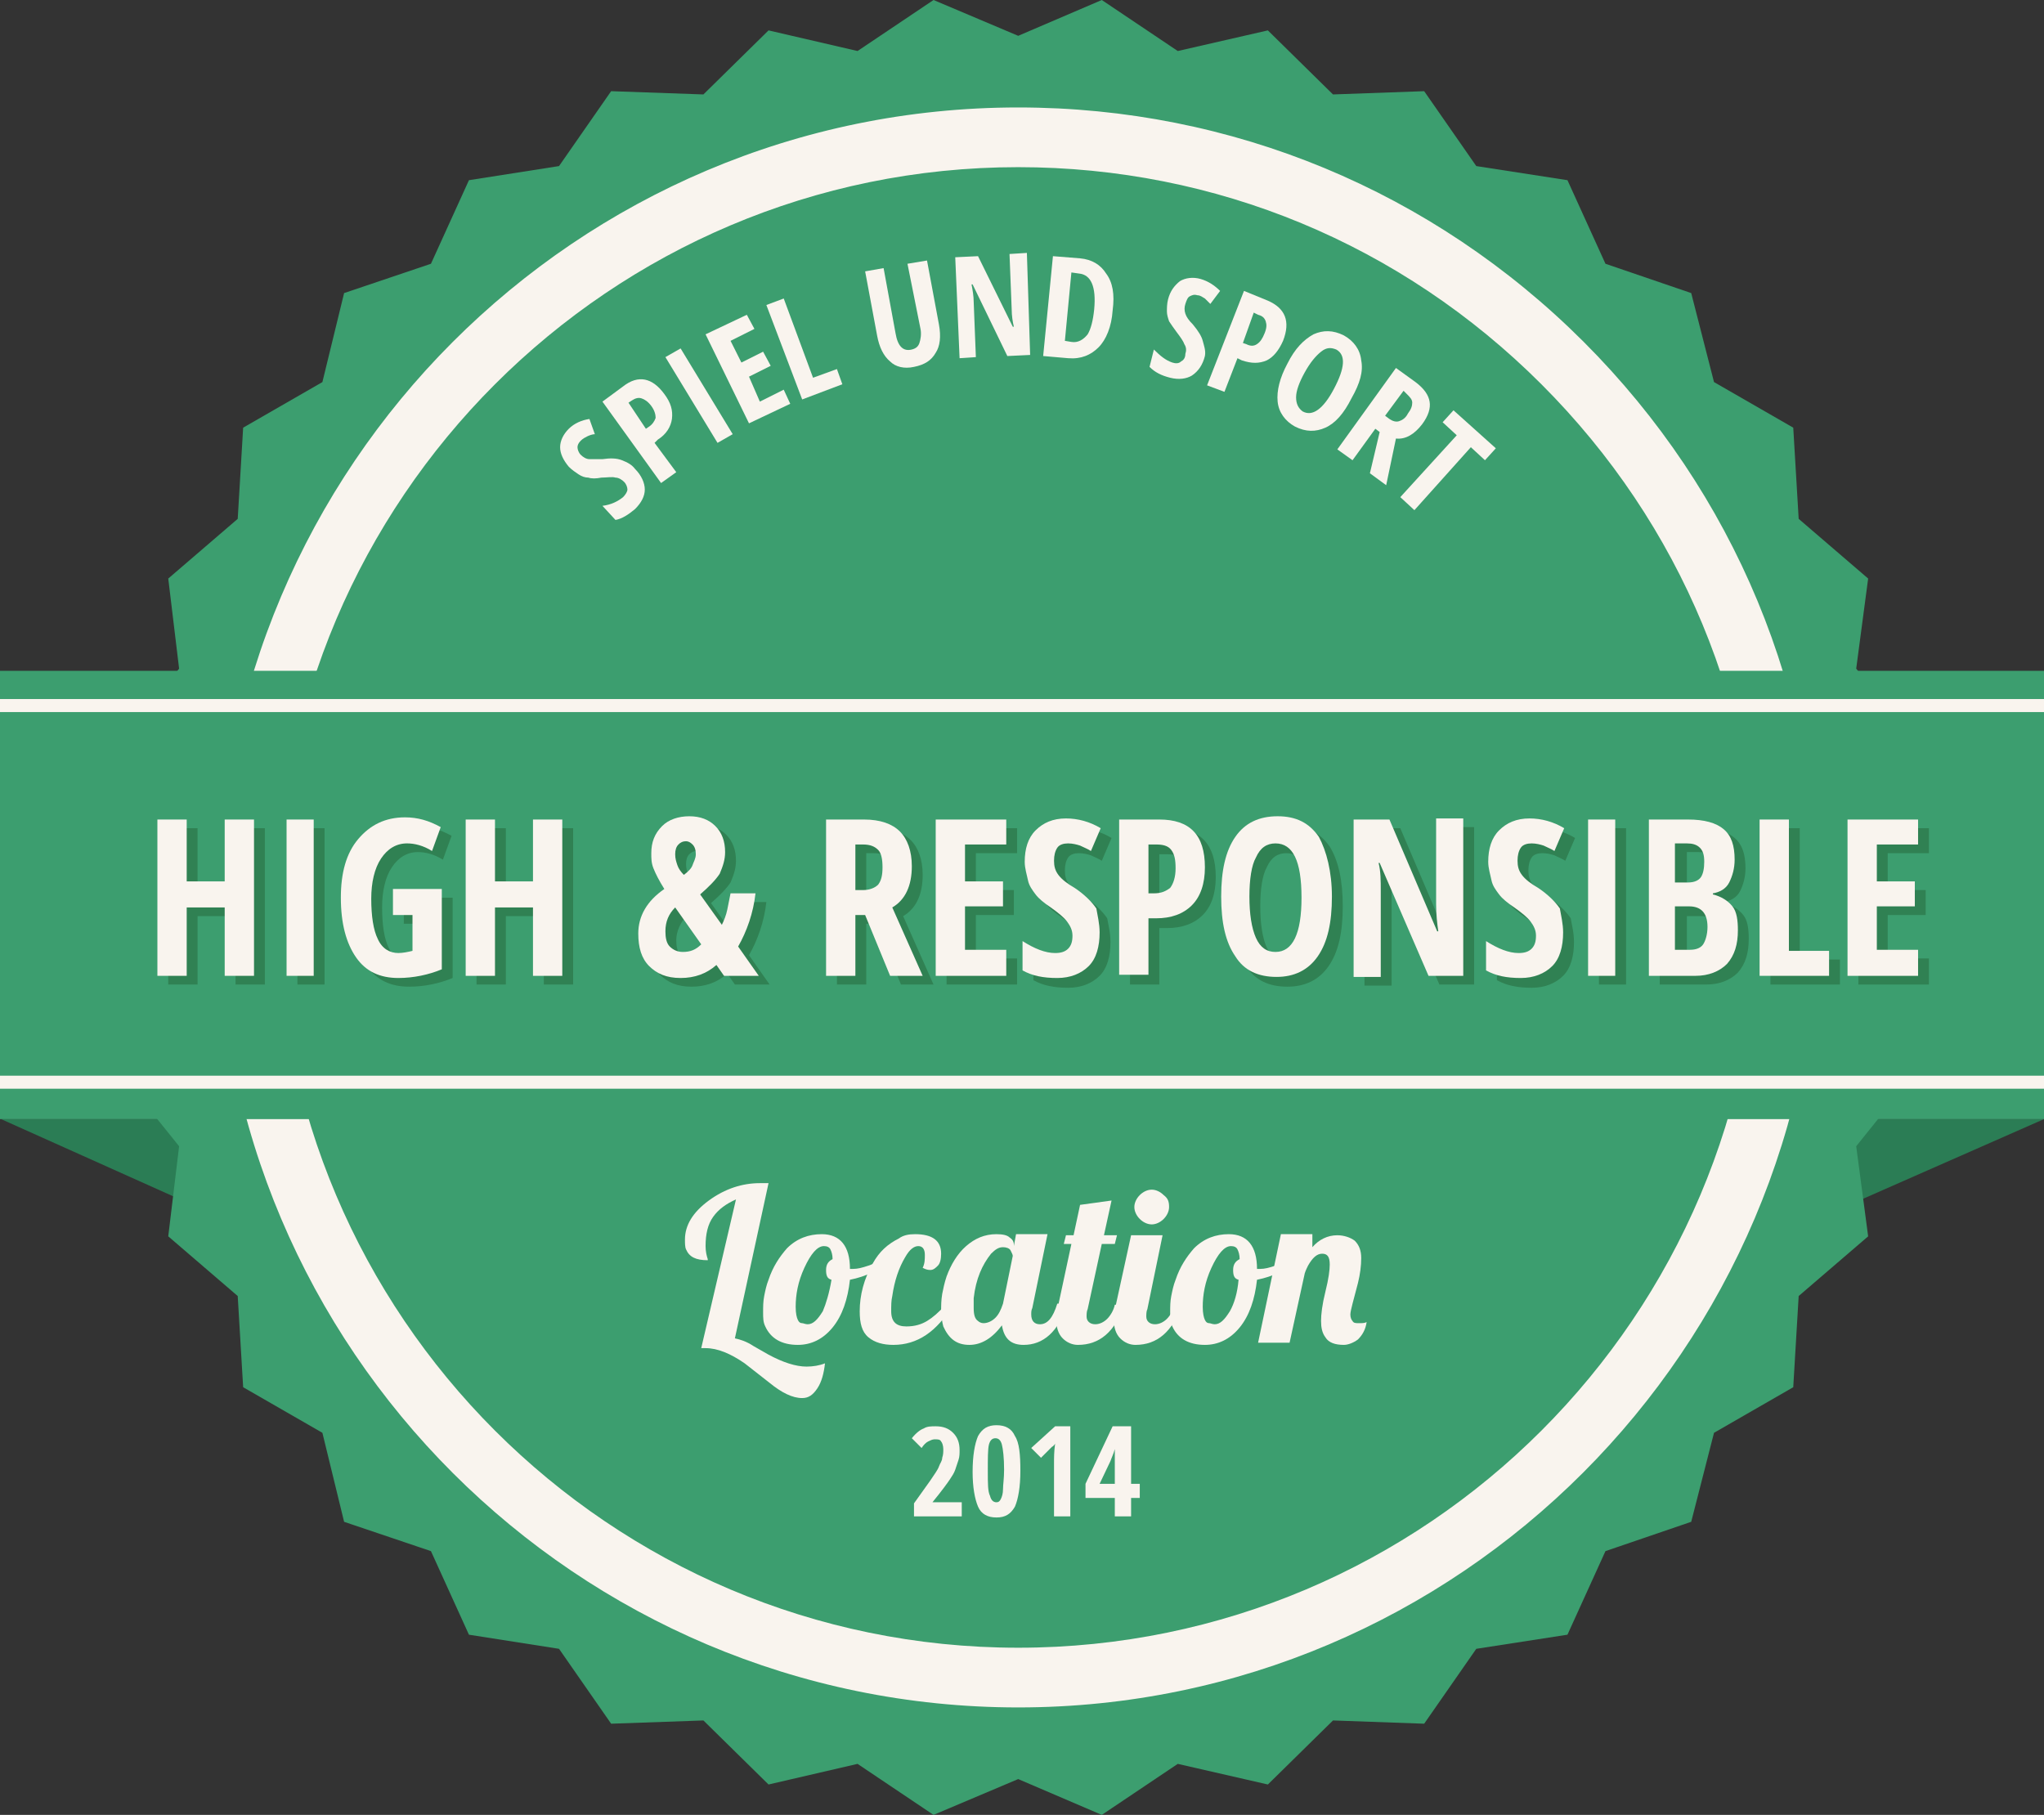 <?xml version="1.0" encoding="utf-8"?>
<!-- Generator: Adobe Illustrator 17.1.0, SVG Export Plug-In . SVG Version: 6.00 Build 0)  -->
<!DOCTYPE svg PUBLIC "-//W3C//DTD SVG 1.1//EN" "http://www.w3.org/Graphics/SVG/1.1/DTD/svg11.dtd">
<svg version="1.1" id="Ebene_1" xmlns="http://www.w3.org/2000/svg" xmlns:xlink="http://www.w3.org/1999/xlink" x="0px" y="0px"
	 viewBox="0 0 188.3 167.2" enable-background="new 0 0 188.3 167.2" xml:space="preserve">
<rect x="0" y="0" width="188.3" height="167.2" fill="#333333" stroke="none"/>
<g>
	<polygon fill="#2B7D55" points="188.3,103.1 164,103.1 164,113.8 	"/>
	<polygon fill="#2B7D55" points="0.1,103.1 24.4,103.1 24.4,114 	"/>
	<polygon fill="#3C9E6F" points="177.7,83.6 173.7,91 176.3,99 171,105.6 172.1,113.9 165.7,119.4 165.2,127.8 157.9,132 
		155.8,140.2 147.9,142.9 144.4,150.6 136,151.9 131.2,158.8 122.8,158.5 116.8,164.4 108.5,162.5 101.5,167.2 93.8,163.9 86,167.2 
		79,162.5 70.8,164.4 64.8,158.5 56.3,158.8 51.5,151.9 43.2,150.6 39.7,142.9 31.7,140.2 29.7,132 22.4,127.8 21.9,119.4 
		15.5,113.9 16.5,105.6 11.2,99 13.8,91 9.8,83.6 13.8,76.2 11.2,68.2 16.5,61.6 15.5,53.3 21.9,47.8 22.4,39.4 29.7,35.2 31.7,27 
		39.7,24.3 43.2,16.6 51.5,15.3 56.3,8.4 64.8,8.7 70.8,2.8 79,4.7 86,0 93.8,3.3 101.5,0 108.5,4.7 116.8,2.8 122.8,8.7 131.2,8.4 
		136,15.3 144.4,16.6 147.9,24.3 155.8,27 157.9,35.2 165.2,39.4 165.7,47.8 172.1,53.3 171,61.6 176.3,68.2 173.7,76.2 	"/>
	<g>
		<path fill="#F9F4EE" d="M93.8,157.3L93.8,157.3c-40.6,0-73.7-33-73.7-73.7c0-40.6,33-73.7,73.7-73.7c19.7,0,38.2,7.7,52.1,21.6
			c13.9,13.9,21.6,32.4,21.6,52.1C167.4,124.2,134.4,157.3,93.8,157.3z M93.8,15.4c-37.6,0-68.2,30.6-68.2,68.2
			c0,37.6,30.6,68.2,68.2,68.2c37.6,0,68.2-30.6,68.2-68.2c0-18.2-7.1-35.3-20-48.2C129.1,22.5,112,15.4,93.8,15.4z"/>
	</g>
	<rect x="0" y="61.8" fill="#3C9E6F" width="188.3" height="41.3"/>
	<rect x="0" y="64.4" fill="#F9F4EE" width="188.3" height="1.2"/>
	<rect x="0" y="99.1" fill="#F9F4EE" width="188.3" height="1.2"/>
	<g>
		<path fill="#308153" d="M24.4,90.7h-2.7v-6.3h-3.5v6.3h-2.7V76.3h2.7v5.7h3.5v-5.7h2.7V90.7z"/>
		<path fill="#308153" d="M27.4,90.7V76.3h2.5v14.4H27.4z"/>
		<path fill="#308153" d="M37.3,82.7h4.4v7.4c-1.2,0.5-2.6,0.8-4,0.8c-1.7,0-3-0.6-3.9-1.9c-0.9-1.3-1.4-3.1-1.4-5.5
			c0-2.3,0.5-4.1,1.6-5.4s2.5-2,4.3-2c1.2,0,2.2,0.3,3.3,0.9l-0.8,2.2c-0.8-0.5-1.6-0.7-2.3-0.7c-1,0-1.8,0.5-2.4,1.4
			s-0.9,2.2-0.9,3.7c0,1.6,0.2,2.9,0.6,3.7c0.4,0.9,1.1,1.3,1.9,1.3c0.4,0,0.9-0.1,1.3-0.2v-3.3h-1.8V82.7z"/>
		<path fill="#308153" d="M52.8,90.7h-2.7v-6.3h-3.5v6.3h-2.7V76.3h2.7v5.7h3.5v-5.7h2.7V90.7z"/>
		<path fill="#308153" d="M67.7,90.7l-0.7-1c-0.9,0.8-2,1.2-3.3,1.2c-1.3,0-2.2-0.4-2.9-1.1c-0.7-0.7-1-1.7-1-3c0-1.6,0.8-3,2.4-4.1
			c-0.5-0.8-0.8-1.4-1-1.9s-0.2-0.9-0.2-1.4c0-1,0.3-1.8,1-2.5c0.6-0.6,1.5-0.9,2.5-0.9c1,0,1.8,0.3,2.4,0.9
			c0.6,0.6,0.9,1.4,0.9,2.4c0,0.7-0.2,1.3-0.5,2c-0.4,0.6-1,1.2-1.8,1.9l2,2.8c0.2-0.4,0.4-0.9,0.5-1.4c0.1-0.5,0.2-1,0.3-1.5h2.3
			c-0.2,1.8-0.8,3.5-1.6,4.9l1.9,2.7H67.7z M62.3,86.6c0,0.6,0.1,1.1,0.4,1.4c0.3,0.3,0.7,0.5,1.2,0.5c0.7,0,1.2-0.2,1.7-0.7
			l-2.4-3.4C62.7,85,62.3,85.8,62.3,86.6z M65.1,79.6c0-0.4-0.1-0.7-0.3-0.9c-0.2-0.2-0.4-0.3-0.6-0.3c-0.3,0-0.5,0.1-0.7,0.3
			c-0.2,0.2-0.3,0.5-0.3,0.9c0,0.4,0.1,0.7,0.2,1s0.3,0.6,0.6,0.9c0.4-0.3,0.7-0.6,0.8-0.9S65.1,80,65.1,79.6z"/>
		<path fill="#308153" d="M79.8,85.1v5.6h-2.7V76.3h3.5c1.5,0,2.6,0.4,3.3,1.1c0.7,0.7,1.1,1.8,1.1,3.2c0,1.8-0.6,3.1-1.8,3.8
			l2.8,6.3H83l-2.3-5.6H79.8z M79.8,82.8h0.7c0.6,0,1.1-0.2,1.4-0.5c0.3-0.4,0.4-0.9,0.4-1.6c0-0.7-0.1-1.3-0.4-1.6
			c-0.3-0.3-0.7-0.5-1.4-0.5h-0.7V82.8z"/>
		<path fill="#308153" d="M93.7,90.7h-6.5V76.3h6.5v2.3h-3.8v3.4h3.5v2.3h-3.5v4h3.8V90.7z"/>
		<path fill="#308153" d="M102.3,86.8c0,1.3-0.3,2.4-1,3.1c-0.7,0.7-1.7,1.1-2.9,1.1c-1.3,0-2.3-0.2-3.2-0.7v-2.7
			c1.1,0.7,2.1,1.1,3,1.1c0.5,0,0.9-0.1,1.2-0.4c0.3-0.3,0.4-0.7,0.4-1.2c0-0.5-0.2-0.9-0.5-1.3s-0.8-0.8-1.5-1.3
			c-0.6-0.4-1.1-0.8-1.4-1.2c-0.3-0.4-0.6-0.8-0.7-1.3s-0.3-1.1-0.3-1.7c0-1.2,0.3-2.2,1-2.9c0.7-0.7,1.6-1.1,2.8-1.1
			c1.1,0,2.2,0.3,3.2,0.9l-0.9,2.1c-0.3-0.2-0.6-0.3-1-0.5c-0.3-0.1-0.7-0.2-1.1-0.2c-0.4,0-0.8,0.1-1,0.4c-0.2,0.3-0.3,0.7-0.3,1.2
			c0,0.5,0.1,0.9,0.4,1.3s0.8,0.8,1.5,1.2c0.9,0.6,1.6,1.3,2,1.9C102.1,85.2,102.3,85.9,102.3,86.8z"/>
		<path fill="#308153" d="M112,80.8c0,1.5-0.4,2.7-1.2,3.5c-0.8,0.8-1.9,1.2-3.3,1.2h-0.7v5.2h-2.7V76.3h3.7
			C110.6,76.3,112,77.8,112,80.8z M106.8,83.2h0.5c0.7,0,1.1-0.2,1.5-0.5c0.3-0.4,0.5-1,0.5-1.8c0-0.8-0.1-1.3-0.4-1.7
			c-0.3-0.4-0.8-0.5-1.4-0.5h-0.7V83.2z"/>
		<path fill="#308153" d="M123.7,83.5c0,2.4-0.4,4.2-1.3,5.5c-0.9,1.3-2.2,1.9-3.8,1.9c-1.7,0-3-0.6-3.8-1.9
			c-0.9-1.3-1.3-3.1-1.3-5.5c0-2.4,0.4-4.2,1.3-5.5c0.9-1.3,2.2-1.9,3.9-1.9c1.7,0,2.9,0.6,3.8,1.9
			C123.3,79.3,123.7,81.1,123.7,83.5z M116.1,83.5c0,1.6,0.2,2.9,0.6,3.8c0.4,0.9,1,1.3,1.8,1.3c1.6,0,2.4-1.7,2.4-5
			c0-3.4-0.8-5-2.4-5c-0.8,0-1.4,0.4-1.8,1.3C116.3,80.6,116.1,81.9,116.1,83.5z"/>
		<path fill="#308153" d="M135.9,90.7h-3.3l-4.5-10.4H128c0.2,0.8,0.2,1.6,0.2,2.6v7.9h-2.5V76.3h3.3l4.4,10.3h0.1
			c-0.1-0.7-0.2-1.5-0.2-2.5v-7.9h2.5V90.7z"/>
		<path fill="#308153" d="M145,86.8c0,1.3-0.3,2.4-1,3.1c-0.7,0.7-1.7,1.1-2.9,1.1c-1.3,0-2.3-0.2-3.2-0.7v-2.7
			c1.1,0.7,2.1,1.1,3,1.1c0.5,0,0.9-0.1,1.2-0.4c0.3-0.3,0.4-0.7,0.4-1.2c0-0.5-0.2-0.9-0.5-1.3s-0.8-0.8-1.5-1.3
			c-0.6-0.4-1.1-0.8-1.4-1.2c-0.3-0.4-0.6-0.8-0.7-1.3s-0.3-1.1-0.3-1.7c0-1.2,0.3-2.2,1-2.9c0.7-0.7,1.6-1.1,2.8-1.1
			c1.1,0,2.2,0.3,3.2,0.9l-0.9,2.1c-0.3-0.2-0.6-0.3-1-0.5c-0.3-0.1-0.7-0.2-1.1-0.2c-0.4,0-0.8,0.1-1,0.4c-0.2,0.3-0.3,0.7-0.3,1.2
			c0,0.5,0.1,0.9,0.4,1.3s0.8,0.8,1.5,1.2c0.9,0.6,1.6,1.3,2,1.9C144.8,85.2,145,85.9,145,86.8z"/>
		<path fill="#308153" d="M147.3,90.7V76.3h2.5v14.4H147.3z"/>
		<path fill="#308153" d="M152.8,76.3h3.7c1.5,0,2.6,0.3,3.3,0.9c0.7,0.6,1,1.5,1,2.8c0,0.8-0.2,1.5-0.5,2.1s-0.9,0.9-1.5,1v0.1
			c0.8,0.2,1.4,0.6,1.8,1.1s0.5,1.3,0.5,2.2c0,1.3-0.3,2.3-1,3.1c-0.7,0.7-1.7,1.1-2.9,1.1h-4.3V76.3z M155.4,82.1h1.2
			c0.6,0,1-0.2,1.2-0.5c0.2-0.3,0.3-0.8,0.3-1.4c0-0.6-0.1-1-0.4-1.3s-0.7-0.4-1.2-0.4h-1.1V82.1z M155.4,84.4v4h1.4
			c0.6,0,1-0.2,1.2-0.5s0.4-0.9,0.4-1.6c0-1.3-0.6-1.9-1.7-1.9H155.4z"/>
		<path fill="#308153" d="M163.1,90.7V76.3h2.7v12.1h3.7v2.3H163.1z"/>
		<path fill="#308153" d="M177.7,90.7h-6.5V76.3h6.5v2.3h-3.8v3.4h3.5v2.3h-3.5v4h3.8V90.7z"/>
	</g>
	<g>
		<path fill="#F9F4EE" d="M23.4,89.9h-2.7v-6.3h-3.5v6.3h-2.7V75.5h2.7v5.7h3.5v-5.7h2.7V89.9z"/>
		<path fill="#F9F4EE" d="M26.4,89.9V75.5h2.5v14.4H26.4z"/>
		<path fill="#F9F4EE" d="M36.3,81.9h4.4v7.4c-1.2,0.5-2.6,0.8-4,0.8c-1.7,0-3-0.6-3.9-1.9c-0.9-1.3-1.4-3.1-1.4-5.5
			c0-2.3,0.5-4.1,1.6-5.4s2.5-2,4.3-2c1.2,0,2.2,0.3,3.3,0.9l-0.8,2.2c-0.8-0.5-1.6-0.7-2.3-0.7c-1,0-1.8,0.5-2.4,1.4
			s-0.9,2.2-0.9,3.7c0,1.6,0.2,2.9,0.6,3.7c0.4,0.9,1.1,1.3,1.9,1.3c0.4,0,0.9-0.1,1.3-0.2v-3.3h-1.8V81.9z"/>
		<path fill="#F9F4EE" d="M51.8,89.9h-2.7v-6.3h-3.5v6.3h-2.7V75.5h2.7v5.7h3.5v-5.7h2.7V89.9z"/>
		<path fill="#F9F4EE" d="M66.7,89.9l-0.7-1c-0.9,0.8-2,1.2-3.3,1.2c-1.3,0-2.2-0.4-2.9-1.1c-0.7-0.7-1-1.7-1-3c0-1.6,0.8-3,2.4-4.1
			c-0.5-0.8-0.8-1.4-1-1.9s-0.2-0.9-0.2-1.4c0-1,0.3-1.8,1-2.5c0.6-0.6,1.5-0.9,2.5-0.9c1,0,1.8,0.3,2.4,0.9
			c0.6,0.6,0.9,1.4,0.9,2.4c0,0.7-0.2,1.3-0.5,2c-0.4,0.6-1,1.2-1.8,1.9l2,2.8c0.2-0.4,0.4-0.9,0.5-1.4c0.1-0.5,0.2-1,0.3-1.5h2.3
			c-0.2,1.8-0.8,3.5-1.6,4.9l1.9,2.7H66.7z M61.3,85.8c0,0.6,0.1,1.1,0.4,1.4c0.3,0.3,0.7,0.5,1.2,0.5c0.7,0,1.2-0.2,1.7-0.7
			l-2.4-3.4C61.6,84.2,61.3,84.9,61.3,85.8z M64.1,78.7c0-0.4-0.1-0.7-0.3-0.9c-0.2-0.2-0.4-0.3-0.6-0.3c-0.3,0-0.5,0.1-0.7,0.3
			c-0.2,0.2-0.3,0.5-0.3,0.9c0,0.4,0.1,0.7,0.2,1s0.3,0.6,0.6,0.9c0.4-0.3,0.7-0.6,0.8-0.9S64.1,79.1,64.1,78.7z"/>
		<path fill="#F9F4EE" d="M78.8,84.3v5.6h-2.7V75.5h3.5c1.5,0,2.6,0.4,3.3,1.1c0.7,0.7,1.1,1.8,1.1,3.2c0,1.8-0.6,3.1-1.8,3.8
			l2.8,6.3H82l-2.3-5.6H78.8z M78.8,82h0.7c0.6,0,1.1-0.2,1.4-0.5c0.3-0.4,0.4-0.9,0.4-1.6c0-0.7-0.1-1.3-0.4-1.6
			c-0.3-0.3-0.7-0.5-1.4-0.5h-0.7V82z"/>
		<path fill="#F9F4EE" d="M92.7,89.9h-6.5V75.5h6.5v2.3h-3.8v3.4h3.5v2.3h-3.5v4h3.8V89.9z"/>
		<path fill="#F9F4EE" d="M101.3,85.9c0,1.3-0.3,2.4-1,3.1c-0.7,0.7-1.7,1.1-2.9,1.1c-1.3,0-2.3-0.2-3.2-0.7v-2.7
			c1.1,0.7,2.1,1.1,3,1.1c0.5,0,0.9-0.1,1.2-0.4c0.3-0.3,0.4-0.7,0.4-1.2c0-0.5-0.2-0.9-0.5-1.3s-0.8-0.8-1.5-1.3
			c-0.6-0.4-1.1-0.8-1.4-1.2c-0.3-0.4-0.6-0.8-0.7-1.3s-0.3-1.1-0.3-1.7c0-1.2,0.3-2.2,1-2.9c0.7-0.7,1.6-1.1,2.8-1.1
			c1.1,0,2.2,0.3,3.2,0.9l-0.9,2.1c-0.3-0.2-0.6-0.3-1-0.5c-0.3-0.1-0.7-0.2-1.1-0.2c-0.4,0-0.8,0.1-1,0.4c-0.2,0.3-0.3,0.7-0.3,1.2
			c0,0.5,0.1,0.9,0.4,1.3s0.8,0.8,1.5,1.2c0.9,0.6,1.6,1.3,2,1.9C101.1,84.3,101.3,85.1,101.3,85.9z"/>
		<path fill="#F9F4EE" d="M111,79.9c0,1.5-0.4,2.7-1.2,3.5c-0.8,0.8-1.9,1.2-3.3,1.2h-0.7v5.2h-2.7V75.5h3.7
			C109.6,75.5,111,76.9,111,79.9z M105.8,82.3h0.5c0.7,0,1.1-0.2,1.5-0.5c0.3-0.4,0.5-1,0.5-1.8c0-0.8-0.1-1.3-0.4-1.7
			c-0.3-0.4-0.8-0.5-1.4-0.5h-0.7V82.3z"/>
		<path fill="#F9F4EE" d="M122.7,82.6c0,2.4-0.4,4.2-1.3,5.5c-0.9,1.3-2.2,1.9-3.8,1.9c-1.7,0-3-0.6-3.8-1.9
			c-0.9-1.3-1.3-3.1-1.3-5.5c0-2.4,0.4-4.2,1.3-5.5c0.9-1.3,2.2-1.9,3.9-1.9c1.7,0,2.9,0.6,3.8,1.9
			C122.2,78.4,122.7,80.3,122.7,82.6z M115.1,82.6c0,1.6,0.2,2.9,0.6,3.8c0.4,0.9,1,1.3,1.8,1.3c1.6,0,2.4-1.7,2.4-5
			c0-3.4-0.8-5-2.4-5c-0.8,0-1.4,0.4-1.8,1.3C115.3,79.7,115.1,81,115.1,82.6z"/>
		<path fill="#F9F4EE" d="M134.9,89.9h-3.3l-4.5-10.4H127c0.2,0.8,0.2,1.6,0.2,2.6v7.9h-2.5V75.5h3.3l4.4,10.3h0.1
			c-0.1-0.7-0.2-1.5-0.2-2.5v-7.9h2.5V89.9z"/>
		<path fill="#F9F4EE" d="M144,85.9c0,1.3-0.3,2.4-1,3.1c-0.7,0.7-1.7,1.1-2.9,1.1c-1.3,0-2.3-0.2-3.2-0.7v-2.7
			c1.1,0.7,2.1,1.1,3,1.1c0.5,0,0.9-0.1,1.2-0.4c0.3-0.3,0.4-0.7,0.4-1.2c0-0.5-0.2-0.9-0.5-1.3s-0.8-0.8-1.5-1.3
			c-0.6-0.4-1.1-0.8-1.4-1.2c-0.3-0.4-0.6-0.8-0.7-1.3s-0.3-1.1-0.3-1.7c0-1.2,0.3-2.2,1-2.9c0.7-0.7,1.6-1.1,2.8-1.1
			c1.1,0,2.2,0.3,3.2,0.9l-0.9,2.1c-0.3-0.2-0.6-0.3-1-0.5c-0.3-0.1-0.7-0.2-1.1-0.2c-0.4,0-0.8,0.1-1,0.4c-0.2,0.3-0.3,0.7-0.3,1.2
			c0,0.5,0.1,0.9,0.4,1.3s0.8,0.8,1.5,1.2c0.9,0.6,1.6,1.3,2,1.9C143.8,84.3,144,85.1,144,85.9z"/>
		<path fill="#F9F4EE" d="M146.3,89.9V75.5h2.5v14.4H146.3z"/>
		<path fill="#F9F4EE" d="M151.8,75.5h3.7c1.5,0,2.6,0.3,3.3,0.9c0.7,0.6,1,1.5,1,2.8c0,0.8-0.2,1.5-0.5,2.1s-0.9,0.9-1.5,1v0.1
			c0.8,0.2,1.4,0.6,1.8,1.1s0.5,1.3,0.5,2.2c0,1.3-0.3,2.3-1,3.1c-0.7,0.7-1.7,1.1-2.9,1.1h-4.3V75.5z M154.3,81.3h1.2
			c0.6,0,1-0.2,1.2-0.5c0.2-0.3,0.3-0.8,0.3-1.4c0-0.6-0.1-1-0.4-1.3s-0.7-0.4-1.2-0.4h-1.1V81.3z M154.3,83.5v4h1.4
			c0.6,0,1-0.2,1.2-0.5s0.4-0.9,0.4-1.6c0-1.3-0.6-1.9-1.7-1.9H154.3z"/>
		<path fill="#F9F4EE" d="M162.1,89.9V75.5h2.7v12.1h3.7v2.3H162.1z"/>
		<path fill="#F9F4EE" d="M176.7,89.9h-6.5V75.5h6.5v2.3h-3.8v3.4h3.5v2.3h-3.5v4h3.8V89.9z"/>
	</g>
	<g>
		<path fill="#F9F4EE" d="M67.8,110.5c-0.9,0.4-1.6,0.9-2.1,1.6s-0.7,1.6-0.7,2.7c0,0.5,0.1,0.9,0.2,1.2c0,0.1,0,0.1,0,0.1
			c-1.1,0-1.7-0.3-2-1c-0.1-0.2-0.1-0.6-0.1-0.9c0-1.3,0.7-2.5,2.2-3.6c1.5-1.1,3.1-1.6,4.7-1.6c0.2,0,0.5,0,0.8,0l-3.1,14.3
			c0.5,0.1,1.1,0.3,1.7,0.7l1.4,0.8c1.3,0.7,2.5,1.1,3.5,1.1c0.6,0,1.2-0.1,1.7-0.3c-0.1,0.9-0.3,1.7-0.7,2.3
			c-0.4,0.6-0.8,0.9-1.4,0.9c-0.9,0-1.9-0.5-3-1.4l-2.3-1.8c-1.3-0.9-2.5-1.4-3.6-1.4h-0.2c-0.1,0-0.1,0-0.2,0L67.8,110.5z"/>
		<path fill="#F9F4EE" d="M81.8,116.2c-0.8,0.8-2,1.4-3.5,1.7c-0.2,1.8-0.7,3.3-1.6,4.4s-2,1.6-3.2,1.6c-1.5,0-2.5-0.6-3-1.7
			c-0.2-0.4-0.2-0.8-0.2-1.3c0-0.5,0-1,0.1-1.5s0.2-1,0.4-1.5c0.4-1.2,1-2.1,1.7-2.9c0.9-0.9,2-1.3,3.2-1.3c1.7,0,2.6,1.1,2.6,3.2v0
			c0.1,0,0.2,0,0.3,0c0.4,0,0.8-0.1,1.4-0.3c0.6-0.2,1.1-0.5,1.6-0.9L81.8,116.2z M76.6,117.9c-0.4-0.1-0.5-0.4-0.5-0.9
			c0-0.5,0.2-0.8,0.6-1c0-0.4-0.1-0.7-0.2-0.9c-0.1-0.2-0.3-0.3-0.6-0.3c-0.6,0-1.2,0.7-1.8,2s-0.8,2.5-0.8,3.6c0,0.6,0.1,1,0.2,1.2
			c0.1,0.2,0.2,0.3,0.4,0.3c0.1,0,0.3,0.1,0.5,0.1c0.5,0,0.9-0.4,1.4-1.2C76.1,120.1,76.4,119.1,76.6,117.9z"/>
		<path fill="#F9F4EE" d="M84.3,113.7c1.6,0,2.4,0.6,2.4,1.8c0,0.5-0.1,0.9-0.3,1.1c-0.2,0.2-0.4,0.4-0.7,0.4
			c-0.3,0-0.5-0.1-0.7-0.2c0.2-0.4,0.2-0.8,0.2-1.2c0-0.5-0.2-0.8-0.6-0.8c-0.4,0-0.8,0.3-1.2,1c-0.6,1-1,2.2-1.2,3.6
			c-0.1,0.4-0.1,0.9-0.1,1.4c0,1,0.5,1.4,1.4,1.4c0.8,0,1.4-0.2,1.9-0.5c0.5-0.3,1.1-0.8,1.7-1.5h0.7c-1.5,2.5-3.3,3.7-5.5,3.7
			c-0.9,0-1.7-0.2-2.3-0.7c-0.6-0.5-0.8-1.3-0.8-2.4c0-1.5,0.4-3,1.2-4.4c0.6-1.1,1.4-1.8,2.4-2.3C83.2,113.8,83.7,113.7,84.3,113.7
			z"/>
		<path fill="#F9F4EE" d="M98.3,120.2c-0.8,2.5-2.2,3.7-4,3.7c-1.2,0-1.8-0.6-2-1.8c-0.9,1.2-1.9,1.8-3,1.8c-1.2,0-1.9-0.6-2.4-1.7
			c-0.1-0.4-0.2-0.9-0.2-1.4c0-0.5,0-1,0.1-1.6c0.1-0.5,0.2-1,0.4-1.6c0.4-1.1,1-2.1,1.8-2.8c0.8-0.7,1.7-1.1,2.8-1.1
			c0.6,0,1,0.1,1.2,0.3c0.3,0.2,0.4,0.4,0.4,0.7v0.1l0.2-1.1h2.9l-1.4,6.8c-0.1,0.2-0.1,0.4-0.1,0.6c0,0.6,0.3,0.9,0.8,0.9
			c0.7,0,1.2-0.6,1.6-1.9H98.3z M93.3,115.7c0-0.1-0.1-0.3-0.2-0.5s-0.4-0.3-0.7-0.3c-0.4,0-0.7,0.2-1.1,0.6c-0.8,1-1.4,2.3-1.6,4.1
			c0,0.3,0,0.6,0,0.9c0,0.6,0.1,1,0.4,1.2c0.1,0.1,0.3,0.2,0.5,0.2c0.4,0,0.8-0.2,1.1-0.5c0.3-0.3,0.5-0.7,0.7-1.3L93.3,115.7z"/>
		<path fill="#F9F4EE" d="M103.6,120.2c-0.9,2.5-2.3,3.7-4.3,3.7c-0.5,0-1-0.2-1.4-0.6c-0.4-0.4-0.6-1-0.6-1.8
			c0-0.4,0.1-0.8,0.2-1.3l1.2-5.6H98l0.2-0.8h0.7l0.6-2.8l2.9-0.4l-0.7,3.2h1.2l-0.2,0.8h-1.2l-1.3,6c-0.1,0.2-0.1,0.5-0.1,0.7
			c0,0.4,0.3,0.7,0.8,0.7c0.4,0,0.8-0.2,1.1-0.5s0.6-0.8,0.7-1.3H103.6z"/>
		<path fill="#F9F4EE" d="M108.9,120.2c-0.9,2.5-2.3,3.7-4.3,3.7c-0.5,0-1-0.2-1.4-0.6c-0.4-0.4-0.6-1-0.6-1.8
			c0-0.4,0.1-0.8,0.2-1.3l1.4-6.4h2.9l-1.4,6.8c-0.1,0.2-0.1,0.5-0.1,0.7c0,0.4,0.3,0.7,0.8,0.7c0.4,0,0.8-0.2,1.1-0.5
			s0.6-0.8,0.7-1.3H108.9z M107.7,111.2c0,0.4-0.2,0.8-0.5,1.1c-0.3,0.3-0.7,0.5-1.1,0.5s-0.8-0.2-1.1-0.5s-0.5-0.7-0.5-1.1
			s0.2-0.8,0.5-1.1c0.3-0.3,0.7-0.5,1.1-0.5s0.8,0.2,1.1,0.5C107.6,110.4,107.7,110.7,107.7,111.2z"/>
		<path fill="#F9F4EE" d="M119.3,116.2c-0.8,0.8-2,1.4-3.5,1.7c-0.2,1.8-0.7,3.3-1.6,4.4s-2,1.6-3.2,1.6c-1.5,0-2.5-0.6-3-1.7
			c-0.2-0.4-0.2-0.8-0.2-1.3c0-0.5,0-1,0.1-1.5s0.2-1,0.4-1.5c0.4-1.2,1-2.1,1.7-2.9c0.9-0.9,2-1.3,3.2-1.3c1.7,0,2.6,1.1,2.6,3.2v0
			c0.1,0,0.2,0,0.3,0c0.4,0,0.8-0.1,1.4-0.3c0.6-0.2,1.1-0.5,1.6-0.9L119.3,116.2z M114.1,117.9c-0.4-0.1-0.5-0.4-0.5-0.9
			c0-0.5,0.2-0.8,0.6-1c0-0.4-0.1-0.7-0.2-0.9c-0.1-0.2-0.3-0.3-0.6-0.3c-0.6,0-1.2,0.7-1.8,2s-0.8,2.5-0.8,3.6c0,0.6,0.1,1,0.2,1.2
			c0.1,0.2,0.2,0.3,0.4,0.3c0.1,0,0.3,0.1,0.5,0.1c0.5,0,0.9-0.4,1.4-1.2C113.7,120.1,114,119.1,114.1,117.9z"/>
		<path fill="#F9F4EE" d="M120.9,114.9c0.6-0.7,1.4-1.1,2.3-1.1c0.6,0,1.2,0.2,1.6,0.5c0.4,0.4,0.6,0.9,0.6,1.6s-0.1,1.5-0.3,2.3
			l-0.5,1.9c-0.1,0.4-0.2,0.8-0.2,1c0,0.3,0.1,0.5,0.2,0.6c0.1,0.2,0.3,0.2,0.6,0.2s0.5,0,0.7-0.1c-0.1,0.7-0.4,1.2-0.8,1.6
			c-0.4,0.3-0.9,0.5-1.3,0.5c-0.8,0-1.4-0.2-1.7-0.7c-0.3-0.4-0.4-0.9-0.4-1.5s0.1-1.5,0.4-2.7c0.3-1.2,0.4-2,0.4-2.5
			c0-0.7-0.2-1-0.7-1c-0.5,0-0.9,0.4-1.3,1.1c-0.1,0.2-0.2,0.4-0.3,0.7l-1.4,6.4h-2.9l2.1-10h2.9L120.9,114.9z"/>
	</g>
	<g>
		<path fill="#F9F4EE" d="M88.6,139.7h-4.4v-1.2l1.5-2.1c0.4-0.6,0.7-1,0.8-1.3s0.3-0.5,0.3-0.8c0.1-0.3,0.1-0.5,0.1-0.8
			c0-0.3-0.1-0.6-0.2-0.7c-0.1-0.2-0.3-0.2-0.6-0.2c-0.2,0-0.4,0.1-0.6,0.2c-0.2,0.1-0.4,0.3-0.6,0.6l-0.9-0.9
			c0.4-0.5,0.8-0.8,1.1-0.9c0.3-0.2,0.7-0.2,1.1-0.2c0.7,0,1.2,0.2,1.6,0.6c0.4,0.4,0.6,0.9,0.6,1.6c0,0.3,0,0.6-0.1,0.9
			c-0.1,0.3-0.2,0.6-0.3,0.9s-0.3,0.6-0.5,0.9c-0.2,0.3-0.7,1-1.6,2.1v0h2.7V139.7z"/>
		<path fill="#F9F4EE" d="M94,135.5c0,1.5-0.2,2.6-0.5,3.3c-0.4,0.7-0.9,1-1.7,1s-1.4-0.3-1.7-1s-0.5-1.8-0.5-3.2
			c0-1.5,0.2-2.6,0.5-3.3c0.4-0.7,0.9-1,1.7-1c0.8,0,1.4,0.3,1.7,1C93.9,132.9,94,134,94,135.5z M91,135.5c0,1.2,0,1.9,0.2,2.3
			c0.1,0.4,0.3,0.6,0.6,0.6c0.2,0,0.3-0.1,0.4-0.3c0.1-0.2,0.2-0.5,0.2-0.9c0-0.4,0.1-1,0.1-1.8c0-1.1-0.1-1.9-0.2-2.3
			s-0.3-0.6-0.6-0.6c-0.3,0-0.5,0.2-0.6,0.6S91,134.4,91,135.5z"/>
		<path fill="#F9F4EE" d="M98.6,139.7h-1.5v-4.9c0-0.5,0-1.1,0.1-1.8c0,0-0.1,0.2-0.3,0.3c-0.2,0.2-0.5,0.5-1,1l-0.9-0.9l2.2-2h1.4
			V139.7z"/>
		<path fill="#F9F4EE" d="M105,138h-0.8v1.7h-1.5V138H100v-1.3l2.5-5.3h1.7v5.3h0.8V138z M102.7,136.7v-1.7l0-0.8l0-0.7h0
			c-0.1,0.4-0.3,0.8-0.4,1.1l-1,2.1H102.7z"/>
	</g>
	<g>
		<path fill="#F9F4EE" d="M58.5,43.2c0.6,0.6,0.9,1.3,0.9,1.9s-0.3,1.2-0.9,1.8c-0.6,0.5-1.2,0.9-1.8,1l-1.2-1.3
			c0.8-0.1,1.4-0.4,1.9-0.8c0.2-0.2,0.4-0.5,0.4-0.7s-0.1-0.5-0.3-0.7c-0.2-0.2-0.5-0.4-0.8-0.4c-0.3-0.1-0.8,0-1.3,0
			c-0.5,0.1-0.9,0.1-1.2,0c-0.3,0-0.6-0.1-0.9-0.3c-0.3-0.2-0.6-0.4-0.9-0.7c-0.5-0.6-0.8-1.2-0.8-1.8c0-0.6,0.3-1.2,0.8-1.7
			c0.5-0.5,1.2-0.8,1.9-0.9l0.5,1.4c-0.2,0-0.5,0.1-0.7,0.2c-0.2,0.1-0.4,0.2-0.6,0.4c-0.2,0.2-0.3,0.4-0.3,0.6
			c0,0.2,0.1,0.5,0.3,0.7c0.2,0.2,0.5,0.4,0.8,0.4c0.3,0,0.7,0,1.2,0c0.7-0.1,1.3-0.1,1.8,0.1S58.2,42.8,58.5,43.2z"/>
		<path fill="#F9F4EE" d="M61.2,36.3c0.6,0.8,0.8,1.5,0.7,2.3c-0.1,0.7-0.5,1.4-1.3,1.9l-0.3,0.3l2,2.7l-1.4,1L55.5,37l1.9-1.4
			C58.8,34.5,60.1,34.8,61.2,36.3z M59.5,39.5l0.3-0.2c0.3-0.2,0.5-0.5,0.6-0.8c0-0.3-0.1-0.7-0.4-1.1c-0.3-0.4-0.6-0.6-0.9-0.7
			c-0.3-0.1-0.6,0-0.9,0.2l-0.3,0.2L59.5,39.5z"/>
		<path fill="#F9F4EE" d="M66.1,40.8l-4.8-7.9l1.4-0.8l4.8,7.9L66.1,40.8z"/>
		<path fill="#F9F4EE" d="M72.8,37.2l-3.8,1.8L65,30.8l3.8-1.8l0.7,1.3l-2.2,1.1l1,2l2-1l0.7,1.3l-2,1L70,37l2.2-1.1L72.8,37.2z"/>
		<path fill="#F9F4EE" d="M73.9,36.8l-3.3-8.7l1.6-0.6l2.7,7.3l2.2-0.8l0.5,1.4L73.9,36.8z"/>
		<path fill="#F9F4EE" d="M85.4,24l1.1,5.9c0.2,1.1,0.1,2-0.3,2.6c-0.4,0.7-1,1.1-2,1.3c-0.9,0.2-1.7,0-2.2-0.5
			c-0.6-0.5-1-1.3-1.2-2.4l-1.1-5.9l1.7-0.3l1.1,6c0.2,1.2,0.7,1.7,1.5,1.5c0.4-0.1,0.6-0.3,0.7-0.6c0.1-0.3,0.2-0.8,0.1-1.3l-1.2-6
			L85.4,24z"/>
		<path fill="#F9F4EE" d="M94.9,32.7l-2.1,0.1l-3.2-6.6l-0.1,0c0.1,0.5,0.2,1.1,0.2,1.6l0.2,5.1L88.4,33l-0.4-9.3l2.1-0.1l3.2,6.5
			l0.1,0c-0.1-0.4-0.2-1-0.2-1.6l-0.2-5.1l1.6-0.1L94.9,32.7z"/>
		<path fill="#F9F4EE" d="M102.5,28.6c-0.1,1.5-0.6,2.7-1.3,3.4c-0.7,0.7-1.6,1.1-2.8,1l-2.3-0.2l0.9-9.2l2.5,0.2
			c1.1,0.1,1.9,0.6,2.4,1.4C102.5,26,102.7,27.1,102.5,28.6z M100.8,28.5c0.2-2.1-0.3-3.2-1.4-3.3l-0.7-0.1l-0.6,6.3l0.6,0.1
			c0.6,0.1,1.1-0.2,1.5-0.7C100.5,30.3,100.7,29.5,100.8,28.5z"/>
		<path fill="#F9F4EE" d="M111,32.8c-0.2,0.8-0.6,1.4-1.2,1.8c-0.5,0.3-1.2,0.4-2,0.2c-0.8-0.2-1.4-0.5-1.9-1l0.4-1.6
			c0.6,0.6,1.1,1,1.7,1.2c0.3,0.1,0.6,0.1,0.8-0.1c0.2-0.1,0.4-0.3,0.4-0.7c0.1-0.3,0.1-0.6-0.1-0.9c-0.1-0.3-0.4-0.7-0.7-1.1
			c-0.3-0.4-0.5-0.7-0.7-1c-0.1-0.3-0.2-0.6-0.2-0.9c0-0.3,0-0.7,0.1-1.1c0.2-0.8,0.6-1.3,1.1-1.7c0.5-0.3,1.2-0.4,1.9-0.2
			c0.7,0.2,1.3,0.6,1.8,1.1l-0.9,1.2c-0.2-0.2-0.3-0.3-0.5-0.5c-0.2-0.1-0.4-0.3-0.7-0.3c-0.3-0.1-0.5,0-0.7,0.1
			c-0.2,0.1-0.3,0.4-0.4,0.7c-0.1,0.3-0.1,0.6,0,0.9c0.1,0.3,0.3,0.6,0.7,1c0.5,0.6,0.8,1.1,0.9,1.5S111.1,32.3,111,32.8z"/>
		<path fill="#F9F4EE" d="M118.2,31.4c-0.4,0.9-0.9,1.5-1.5,1.8c-0.7,0.3-1.4,0.3-2.3,0L114,33l-1.2,3.1l-1.6-0.6l3.4-8.7l2.2,0.9
			C118.4,28.4,118.9,29.6,118.2,31.4z M114.5,31.6l0.3,0.1c0.4,0.2,0.7,0.2,1,0s0.5-0.5,0.7-1c0.2-0.5,0.2-0.8,0.1-1.1
			s-0.3-0.5-0.7-0.6l-0.4-0.2L114.5,31.6z"/>
		<path fill="#F9F4EE" d="M124.5,36.7c-0.7,1.4-1.5,2.3-2.4,2.7s-1.8,0.4-2.8-0.1c-0.9-0.5-1.5-1.3-1.6-2.3c-0.1-1,0.2-2.2,0.9-3.5
			c0.7-1.4,1.5-2.2,2.4-2.7c0.9-0.4,1.8-0.4,2.8,0.1c0.9,0.5,1.5,1.3,1.6,2.3C125.6,34.2,125.3,35.3,124.5,36.7z M120.2,34.3
			c-0.5,0.9-0.8,1.7-0.8,2.3s0.2,1,0.6,1.3c0.9,0.5,1.9-0.2,2.9-2.1s1.1-3.1,0.2-3.6c-0.5-0.2-0.9-0.2-1.4,0.2
			C121.2,32.8,120.7,33.4,120.2,34.3z"/>
		<path fill="#F9F4EE" d="M126.7,39.5l-2.1,2.9l-1.4-1l5.4-7.5l1.8,1.3c0.8,0.6,1.2,1.2,1.3,1.8c0.1,0.6-0.1,1.3-0.7,2.1
			c-0.7,0.9-1.5,1.4-2.4,1.3l-0.9,4.3l-1.5-1.1l0.9-3.8L126.7,39.5z M127.6,38.3l0.4,0.3c0.3,0.2,0.6,0.3,0.9,0.2
			c0.3-0.1,0.6-0.3,0.8-0.7c0.3-0.4,0.4-0.7,0.4-1c0-0.3-0.2-0.5-0.5-0.8l-0.3-0.3L127.6,38.3z"/>
		<path fill="#F9F4EE" d="M130.3,47l-1.3-1.2l5.2-5.7l-1.3-1.2l1-1.1l3.9,3.5l-1,1.1l-1.3-1.2L130.3,47z"/>
	</g>
</g>
</svg>
